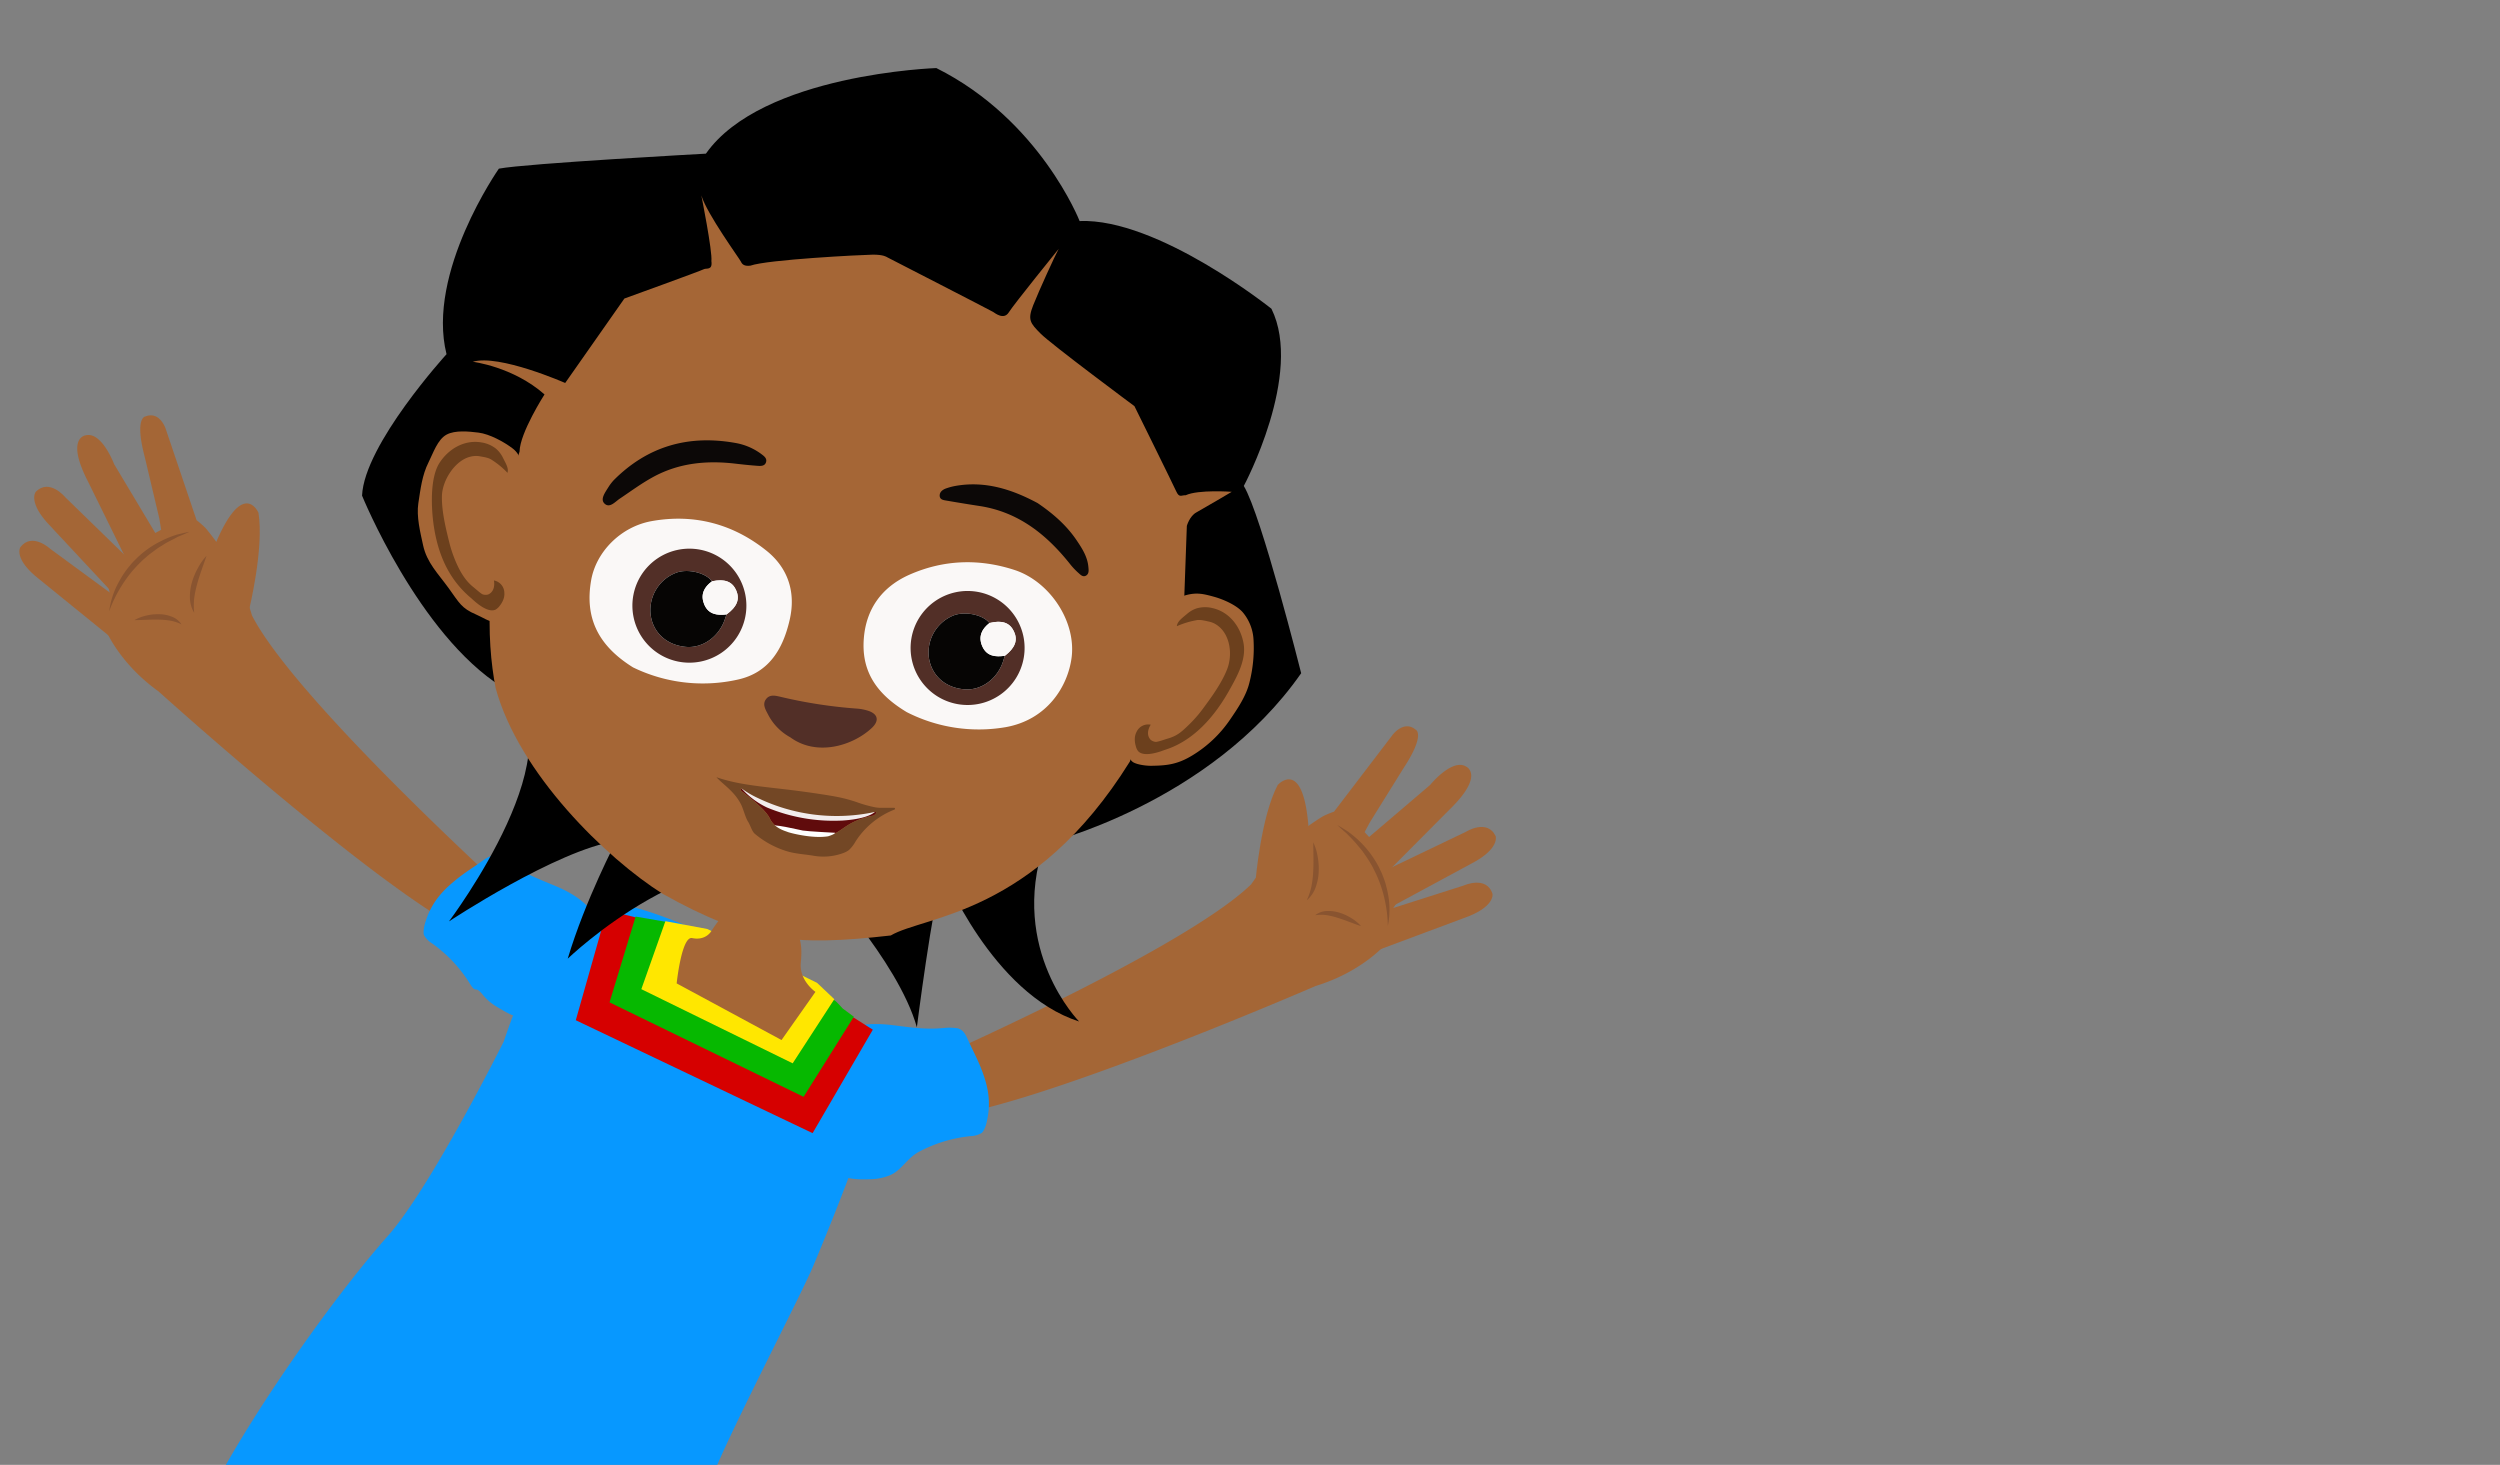 <svg id="Layer_1" data-name="Layer 1" xmlns="http://www.w3.org/2000/svg" xmlns:xlink="http://www.w3.org/1999/xlink" viewBox="0 0 1024 600"><rect x="0" y="0" width="1024" height="600" fill="#808080" stroke="none"/><defs><style>.cls-1{fill:none;}.cls-2{clip-path:url(#clip-path);}.cls-3{fill:#a46636;}.cls-4{fill:#895430;}.cls-5{fill:#0798ff;}.cls-6{fill:#d60000;}.cls-7{fill:#06b800;}.cls-8{fill:#ffe700;}.cls-9{fill:#a56636;}.cls-10{fill:#6c401d;}.cls-11{fill:#faf8f7;}.cls-12{fill:#600b0c;}.cls-13{fill:#f2ecec;}.cls-14{fill:#fff;}.cls-15{fill:#734725;}.cls-16{fill:#522f27;}.cls-17{fill:#0c0807;}.cls-18{fill:#060504;}</style><clipPath id="clip-path"><rect class="cls-1" width="1024" height="600"/></clipPath></defs><title>Akili_wave</title><g class="cls-2"><path class="cls-3" d="M372.56,438.33S483.78,390,512.45,362.25a98.15,98.15,0,0,1,29.41-27.89,38.91,38.91,0,0,1,4.55-1.9l24-31.46s4.61-6.21,9.49-2.1c0,0,4.14,1.79-5,15.72l-13.75,22.12-2.2,4.09,1.84,2,25-21.32s9-11.09,14.79-7.49c0,0,7.71,3.45-6.9,17.62l-24.5,24.65c-.12.3-.24.59-.38.9,0,0,9,4.71,1.9,14.72,0,0,4.34,7.76-2.52,14.12,0,0-9.39,11.71-29.31,17.84,0,0-122.32,53.06-156.84,53.73,0,0-9.74,2.55-12.87-9.43C369.15,448.17,367.86,441.65,372.56,438.33Z"/><path class="cls-4" d="M557.51,379.35c-3.28-1.08-6.27-2.38-9.34-3.32a30.29,30.29,0,0,0-4.62-1.15,16.13,16.13,0,0,0-4.86,0,8.18,8.18,0,0,1,4.94-1.73,14.59,14.59,0,0,1,5.22.75,19.87,19.87,0,0,1,4.69,2.19A17.1,17.1,0,0,1,557.51,379.35Z"/><path class="cls-3" d="M562.51,358.88l37.88-18.15s8.76-5.53,12.22,1.75c0,0,1.9,5.2-10.28,11.43l-32.72,17.68-5.68-6.84Z"/><path class="cls-3" d="M559.47,375.48l40-12.75s9.44-4.28,11.86,3.42c0,0,1.17,5.4-11.75,9.9l-34.85,13-4.68-7.57Z"/><path class="cls-3" d="M514.3,360.51s2.19-26,9.06-39c0,0,11.23-12.55,12.84,20.95l-6.86,22.78-14.21-3.58"/><path class="cls-4" d="M537.92,345a22.61,22.61,0,0,1,1.82,6,27,27,0,0,1,.39,6.29,21,21,0,0,1-1.27,6.25,12.58,12.58,0,0,1-3.6,5.22,26.52,26.52,0,0,0,1.91-5.72,44.32,44.32,0,0,0,.71-5.88C538.12,353.21,537.93,349.2,537.92,345Z"/><path class="cls-4" d="M568.46,379.24a53.6,53.6,0,0,0-1.56-11.9,48.87,48.87,0,0,0-4.12-11.1,24.9,24.9,0,0,0-1.41-2.59,29.34,29.34,0,0,0-1.57-2.51l-1.69-2.44c-.6-.79-1.27-1.52-1.89-2.3a56,56,0,0,0-4.05-4.4l-.52-.55-.57-.5L550,340c-.75-.67-1.5-1.36-2.24-2.06.87.5,1.75,1,2.62,1.56l1.3.82.65.41.6.48a41.29,41.29,0,0,1,11.91,14.06c.43.95.91,1.87,1.31,2.83s.74,1.94,1.08,2.91.55,2,.83,3,.41,2,.61,3A33.18,33.18,0,0,1,568.46,379.24Z"/><path class="cls-3" d="M211.52,368.89s-90-81.29-108.29-116.74a98.17,98.17,0,0,0-19-35.83,41.28,41.28,0,0,0-3.71-3.25L67.85,175.59s-2.38-7.35-8.33-5c0,0-4.49.38-.25,16.51l6,25.34L66,217l-2.39,1.31L46.75,190.13s-5-13.4-11.63-11.83c0,0-8.41.82.91,18.91l15.36,31.18c0,.32,0,.64.06,1,0,0-10,1.59-6.49,13.34,0,0-6.6,6-2.12,14.19,0,0,5.15,14.09,22.08,26.27,0,0,99,89.32,131.48,101,0,0,8.42,5.52,15.21-4.83C211.61,379.31,214.92,373.54,211.52,368.89Z"/><path class="cls-4" d="M55.07,254a17.18,17.18,0,0,1,4.81-1.85,19.71,19.71,0,0,1,5.15-.57,14.26,14.26,0,0,1,5.18.95,8.18,8.18,0,0,1,4.13,3.21,16.3,16.3,0,0,0-4.61-1.52A31,31,0,0,0,65,253.8C61.77,253.71,58.52,254,55.07,254Z"/><path class="cls-3" d="M56.87,233l-30.1-29.29s-6.54-8-12.14-2.24c0,0-3.47,4.31,6.08,14.11l25.37,27.2,7.57-4.67Z"/><path class="cls-3" d="M54.45,249.67,20.59,224.81s-7.58-7.06-12.33-.55c0,0-2.84,4.75,8,13.14l28.88,23.44L52,255.17Z"/><path class="cls-3" d="M102,249.9s6.23-25.33,3.87-39.87c0,0-6.63-15.48-18.86,15.76l-.76,23.77,14.61,1.15"/><path class="cls-4" d="M84.59,227.68c-1.34,4-2.8,7.7-3.84,11.55a44.07,44.07,0,0,0-1.2,5.79,27,27,0,0,0,0,6A12.54,12.54,0,0,1,77.79,245a20.72,20.72,0,0,1,.79-6.33A26.79,26.79,0,0,1,81,232.79,22.64,22.64,0,0,1,84.59,227.68Z"/><path class="cls-4" d="M44.73,250.37a33.3,33.3,0,0,1,3.76-11.66c.51-.9,1-1.83,1.54-2.69s1.14-1.73,1.75-2.57,1.3-1.61,1.95-2.42,1.43-1.5,2.14-2.25A38.78,38.78,0,0,1,66,221.61a40.41,40.41,0,0,1,5.69-2.37l.72-.25.75-.18,1.49-.36c1-.24,2-.45,3-.65-.93.43-1.86.84-2.79,1.24l-1.39.58-.69.29-.67.36c-1.77,1-3.6,1.75-5.25,2.87-.83.55-1.7,1-2.52,1.59l-2.38,1.77a27.21,27.21,0,0,0-2.29,1.88,24.13,24.13,0,0,0-2.17,2,48.92,48.92,0,0,0-7.44,9.2A52.94,52.94,0,0,0,44.73,250.37Z"/><path class="cls-5" d="M356.94,483a21.89,21.89,0,0,0,7.31-1.52c4.81-1.8,7-6.85,12-9.63a57.33,57.33,0,0,1,21.39-6.5,9.38,9.38,0,0,0,4.43-1.27c.92-.66,1.75-3,2-4.13,1.93-8.06.89-14.27-1.95-21.69-1.66-4.35-3.79-8.27-5.71-12.51-.93-2.07-1.84-3.84-4-4.53a21.34,21.34,0,0,0-5.65-.17c-7.61.76-13.61-.21-21.2-1.15-8.35-1-14.95-.49-21.68,3.14-4.55,2.45-8.26,6.25-11.43,10.34-3.91,5-7.18,10.71-8.46,16.95s-.38,13.11,3.37,18.26c2.12,2.9,5,5.12,7.88,7.3,3.15,2.41,6.38,4.86,10.15,6.08S353.06,483.13,356.94,483Z"/><path class="cls-5" d="M203.16,412.18a21.78,21.78,0,0,1-5.59-4.94c-3.3-3.95-2.35.25-5.28-4.62a57.29,57.29,0,0,0-15.37-16.24,9.41,9.41,0,0,1-3.22-3.3c-.47-1,0-3.49.3-4.58,2.32-8,6.3-12.84,12.44-17.88,3.6-3,7.39-5.3,11.16-8,1.83-1.34,3.49-2.42,5.72-1.95a20.65,20.65,0,0,1,5,2.65c6.23,4.43,11.93,6.55,19,9.5,7.76,3.24,13.23,7,17.28,13.46,2.75,4.39,4.08,9.52,4.81,14.65.9,6.3.55,3.17-1.42,9.22s-6.16,11.59-12,14.2c-3.28,1.47-6.89,2-10.45,2.44-3.93.53-7.95,1.06-11.84.25S206.49,414.18,203.16,412.18Z"/><path class="cls-5" d="M251.45,752.74s-37.63-5-60-19.28-30.06-15.88-34.93-17.19-43.22-8.89-59.64-17.83S55.57,677,49.09,658.3a291.45,291.45,0,0,0,43.1-57.72c19.63-34.56,48.92-74.39,66.58-94.23s47.57-79.74,47.57-79.74,14.55-44.63,28.12-53.33c14.69-9.41,36.91,2,71.25,16,27.87,11.36,49.77,34.35,55.76,40.31s-22.46,75-28.36,88.93S298,588,290.59,607.78s-17.6,62.41-22.31,83.35C263.48,712.41,251.45,752.74,251.45,752.74Z"/><polygon class="cls-6" points="248.61 372.86 264.52 376.78 349.73 416.84 357.51 421.76 332.84 464.14 235.84 417.89 248.61 372.86"/><path class="cls-7" d="M260.35,375.43l12.89,2.24,68.34,31.91c1.46.85,3.68,3.82,3.92,3.74l4.23,3.13-20.58,32.81-79.49-38.7Z"/><polygon class="cls-8" points="272.54 377.32 289.69 380.51 334.66 402.57 341.74 409.27 324.68 435.54 262.69 405.16 272.54 377.32"/><path class="cls-9" d="M320.11,426,334,406.27s-6.62-4.53-6-11.8,1.2-16.47-14.69-23.78c-15.33-7.05-14.94,1.52-17.07,4a77.79,77.79,0,0,0-4.74,6.47s-2.18,4.28-8,3.08c-4.32-.9-6.34,18.56-6.34,18.56Z"/><path d="M334.14,357.93s33.62,35.25,41.41,62.83c0,0,6.3-50,10.69-63.79,0,0,20.05,50,55.77,61.44,0,0-28.85-29.18-14.32-72.76,0,0,67.82-16.21,105.27-69.9,0,0-16.27-64.8-23.5-76.7,0,0,24.56-45.87,11.32-72.59,0,0-46.49-37.2-78.57-35.92,0,0-16.22-41.47-58.69-62.66,0,0-71.35,2.34-94.38,35.06,0,0-73.62,4-84.8,6.14,0,0-29.82,42.56-21.44,76,0,0-33.72,37-34.6,57.94,0,0,23.11,56.83,57.38,78.39s-21.78,96-21.78,96,44.15-29.25,68.53-32.93c0,0-12.61,23.95-19.89,48.19C232.54,392.74,287.71,339.15,334.14,357.93Z"/><path class="cls-9" d="M485,246.79l1.13-31.38s1.1-4,3.89-5.52,14.51-8.45,14.51-8.45-13.66-1-18.87,1.41c-1.78-.1-2.61,1.22-3.89-1.62s-17.1-34.87-17.1-34.87-34-25.26-38.37-29.65S420.83,131,423.21,125s9-20.49,10.43-23.07c0,0-18.41,22.76-20.43,26s-5.56.39-6.44-.17-43.5-22.45-43.5-22.45-1.38-1.07-5.89-1-42.95,2-50,4.5c-2.44.31-3.38-.48-3.89-1.62s-14-19.64-16.22-27.17c0,0,4.59,22.92,4.12,26.92.54,4-2.13,2.74-3.13,3.34s-32.51,12-32.51,12L231.5,156.87s-27.06-11.91-37.86-8.69c0,0,16.51,2,29.39,13.38,0,0-10.09,15.72-10.22,23.4-14.8,46.28-13.6,76.87-9.81,96.83,9.48,35,45.54,69.92,68.38,84.29,35.25,19.73,53.86,21.6,93.48,17.09,13.7-8.14,58.63-8.08,97.93-71.24Z"/><path class="cls-9" d="M471.41,313.67c-2.63,0-6.42-.65-7.64-1.74-1.8-1.61-2.32-4.71-3-7-3-10.53,1.09-21.62,5.09-31.81l3.65-9.27c1.63-4.14,3.28-8.32,5.82-12s6.3-7,10.6-8.12,7-.5,11.36.71c3.83,1.06,9.44,3.51,11.94,6.59a19,19,0,0,1,4.22,11.09,57.49,57.49,0,0,1-1.72,17.61c-1.31,5.31-4.77,10.47-7.88,15a50,50,0,0,1-15.31,14.59C482.3,313.16,477.85,313.59,471.41,313.67Z"/><path class="cls-10" d="M495.25,254.62c-1.7-.37-3.67-.93-5.37-.55a35.69,35.69,0,0,0-7.85,2.42c.23-2,2-3.18,4.34-5.17a11.28,11.28,0,0,1,3.84-2.15,12.72,12.72,0,0,1,6.57-.06c6.75,1.58,11.3,7.47,12.56,14.28s-2.61,13.64-6,19.67c-8.14,14.4-17.58,21.44-26.31,24.12-.39.12-8.31,3.47-10.91.42a5.34,5.34,0,0,1-.73-1.4c-.45-1.41-1.1-4.07.12-6.36a5.23,5.23,0,0,1,5.84-3c-1.28,2-1.7,4.49,0,6.22a3.88,3.88,0,0,0,1.94.81c.68.15,4.11-1.09,4.79-1.28,4-1.12,5.74-2.68,8.71-5.56a52.14,52.14,0,0,0,5.59-6.29c3.4-4.6,7.88-10.58,10.24-16.59,2.42-6.16,1.21-14.61-4.32-18.24A8.86,8.86,0,0,0,495.25,254.62Z"/><path class="cls-9" d="M195,251.7c2.42,1,5.81,3.34,7.36,2.8,2.27-.8,3.95-3.47,5.44-5.36,6.78-8.58,7.27-20.39,7.48-31.33l.18-10c.08-4.44.16-8.93-.79-13.28s-1.14-8.12-4.67-10.83-9.49-5.94-14-6.5c-3.94-.49-9.59-1.07-13.08.82-3.71,2-5.51,7.63-7.41,11.39-2.62,5.2-3.28,11-4.16,16.74-.82,5.4.78,11.81,1.94,17.15,1.55,7.21,6.2,11.68,10.51,17.65S189,249.15,195,251.7Z"/><path class="cls-10" d="M196.37,186.87c1.72.32,3.75.55,5.17,1.56a34.66,34.66,0,0,1,6.33,5.24c.55-1.94-.65-3.71-2-6.44a11.43,11.43,0,0,0-2.73-3.46,12.71,12.71,0,0,0-6.05-2.57c-6.83-1.13-13.3,2.57-17.06,8.38s-3.43,17.08-2.6,24c2,16.42,8.65,25.71,15.69,31.53.31.25,6.35,6.38,9.92,4.56a5.56,5.56,0,0,0,1.21-1c1-1.13,2.57-3.34,2.33-5.92a5.23,5.23,0,0,0-4.27-5c.41,2.37-.15,4.8-2.36,5.75a4,4,0,0,1-2.1,0c-.69-.13-3.38-2.59-3.93-3-3.25-2.56-5.41-6.24-7.05-10a52.41,52.41,0,0,1-2.76-8c-1.38-5.55-3.22-12.79-3.1-19.25.12-6.62,5.59-15.05,12.09-16.28A8.88,8.88,0,0,1,196.37,186.87Z"/><path class="cls-11" d="M353.82,261.51c.95-12.14,7.4-21,18.43-26,14.11-6.31,28.83-6.81,43.45-2,14.36,4.78,25.17,21.08,23.22,35.9-1.56,11.79-10,25.43-27.09,28.45a64.9,64.9,0,0,1-40.42-6.17C358.07,283.7,352.84,274.05,353.82,261.51Z"/><path class="cls-11" d="M242.12,237.75c2-11.67,12.12-22.06,24.91-24.32,17.37-3.08,33.31,1.2,47,12.2,8.85,7.13,12,17.09,9.42,28.26-2.7,11.81-8.39,21.65-21.26,24.47a65.36,65.36,0,0,1-42.9-5C244.5,264.15,239.57,252.58,242.12,237.75Z"/><path class="cls-12" d="M357.86,334s3-2.12-1-1.15a74.5,74.5,0,0,1-46.41-6,38.22,38.22,0,0,1-6.43-3.74c-.64-.29-1,.29-.07,1.08s9.5,7,11.36,11,6.3,5.09,7.27,5.49,10.25,2.87,16.65,1.79C345.51,340.66,346.24,336.42,357.86,334Z"/><path class="cls-13" d="M359.1,331.73s-1.52,3.54-13.88,4.35a71,71,0,0,1-31.08-5.34,33,33,0,0,1-10.6-8Z"/><path class="cls-14" d="M342.16,341.11s-11.1-.55-13.32-.92-11.64-2.93-15.07-2S335.39,349.93,342.16,341.11Z"/><path class="cls-15" d="M293.44,318.34c2.84,3.11,7.69,6,10.29,11.58.79,1.71,1.68,5.15,2.72,6.72.82,1.22,1.55,3.9,2.68,4.84A37.32,37.32,0,0,0,322,348.57c3.6,1.17,7.46,1.3,11.14,1.93a23.43,23.43,0,0,0,12.25-1.09,8.47,8.47,0,0,0,2.32-1.23,13.31,13.31,0,0,0,2.63-3.36,33.33,33.33,0,0,1,16-13.2.38.38,0,0,0-.15-.74c-1.35,0-2.64,0-5.47,0a12.46,12.46,0,0,1-2.72-.3,51.71,51.71,0,0,1-6.25-1.73,60.57,60.57,0,0,0-8.7-2.41c-4.06-.81-12-1.94-16.12-2.47C313.93,322.26,303.25,321.75,293.44,318.34Zm10.57,4.8a38.22,38.22,0,0,0,6.43,3.74,74.5,74.5,0,0,0,46.41,6c4-1,1,1.15,1,1.15-11.62,2.4-12.35,6.64-18.64,8.51-6.4,1.08-15.68-1.38-16.65-1.79s-5.41-1.46-7.27-5.49-10.43-10.24-11.36-11S303.37,322.85,304,323.14Z"/><path class="cls-16" d="M323.7,302c10.78,7.93,25.5,3.52,33.34-3.78,3.29-3.06,2.57-5.87-1.67-7.16a19.61,19.61,0,0,0-4.16-.8,196.1,196.1,0,0,1-31.4-4.82c-2.07-.48-4.39-1.13-5.95.81-1.72,2.13-.36,4.3.68,6.3A22.18,22.18,0,0,0,323.7,302Z"/><path class="cls-17" d="M425,206.06c-10.18-5.46-21.48-9.34-34.11-6.94a24.73,24.73,0,0,0-3.27.9c-1.42.47-2.7,1.41-2.73,2.91,0,1.88,1.76,1.93,3.1,2.17q6.68,1.16,13.37,2.18c15.74,2.46,27.2,11.57,36.81,23.6a28.15,28.15,0,0,0,3.45,3.7c.89.77,1.91,2,3.3,1.15,1.22-.8,1-2.27.88-3.51-.35-4.11-2.52-7.52-4.71-10.76C437.06,215.44,431.72,210.63,425,206.06Z"/><path class="cls-17" d="M249.46,199.14c-1.66,2.68-3.72,5.31-1.84,7.14,2.1,2,4.35-.76,6.2-2,4.58-3.07,9-6.35,13.89-9,10.66-5.75,22-6.75,33.82-5.33,3,.35,5.91.65,8.88.86,1.25.09,2.76.1,3.3-1.33.62-1.64-.63-2.57-1.8-3.45a24.93,24.93,0,0,0-10.83-4.62c-19.17-3.39-35.87,1.38-49.72,15.3A20.23,20.23,0,0,0,249.46,199.14Z"/><path class="cls-16" d="M376.47,253.13a23.35,23.35,0,1,1,7.34,32A23.37,23.37,0,0,1,376.47,253.13Zm38.82,5.5c-1.71-3.6-4.89-4.69-10-3.43-2.71-3.5-10.34-5-15-3a16.39,16.39,0,0,0-9.78,17.44c1.25,7.33,6.91,12.2,14.77,12.72,6.87.45,13.45-4.48,15.67-11.75.21-.67.43-1.34.64-2C415.84,265.31,417,262.2,415.29,258.63Z"/><path class="cls-18" d="M405.29,255.2c-2.71-3.5-10.34-5-15-3a16.39,16.39,0,0,0-9.78,17.44c1.25,7.33,6.91,12.2,14.77,12.72,6.87.45,13.45-4.48,15.67-11.75.21-.67.43-1.34.64-2-3.85.57-7.42.23-9.24-3.83C400.63,260.85,402.05,257.7,405.29,255.2Z"/><path class="cls-11" d="M405.29,255.2c-3.24,2.5-4.66,5.65-2.9,9.56,1.82,4.06,5.39,4.4,9.24,3.83,4.21-3.28,5.35-6.39,3.66-10S410.4,253.94,405.29,255.2Z"/><path class="cls-16" d="M262.89,235.21a23.35,23.35,0,1,1,6.42,32.23A23.38,23.38,0,0,1,262.89,235.21Zm38.65,6.61c-1.6-3.65-4.75-4.83-9.9-3.71-2.61-3.59-10.19-5.34-14.87-3.44a16.4,16.4,0,0,0-10.27,17.15c1,7.36,6.56,12.4,14.4,13.14,6.85.64,13.57-4.1,16-11.3.22-.66.46-1.32.7-2C301.9,248.51,303.12,245.44,301.54,241.82Z"/><path class="cls-18" d="M291.64,238.11c-2.61-3.59-10.19-5.34-14.87-3.44a16.4,16.4,0,0,0-10.27,17.15c1,7.36,6.56,12.4,14.4,13.14,6.85.64,13.57-4.1,16-11.3.22-.66.46-1.32.7-2-3.87.46-7.43,0-9.14-4.1C286.82,243.61,288.33,240.51,291.64,238.11Z"/><path class="cls-11" d="M291.64,238.11c-3.31,2.4-4.82,5.5-3.18,9.46,1.71,4.11,5.27,4.56,9.14,4.1,4.3-3.16,5.52-6.23,3.94-9.85S296.79,237,291.64,238.11Z"/></g></svg>